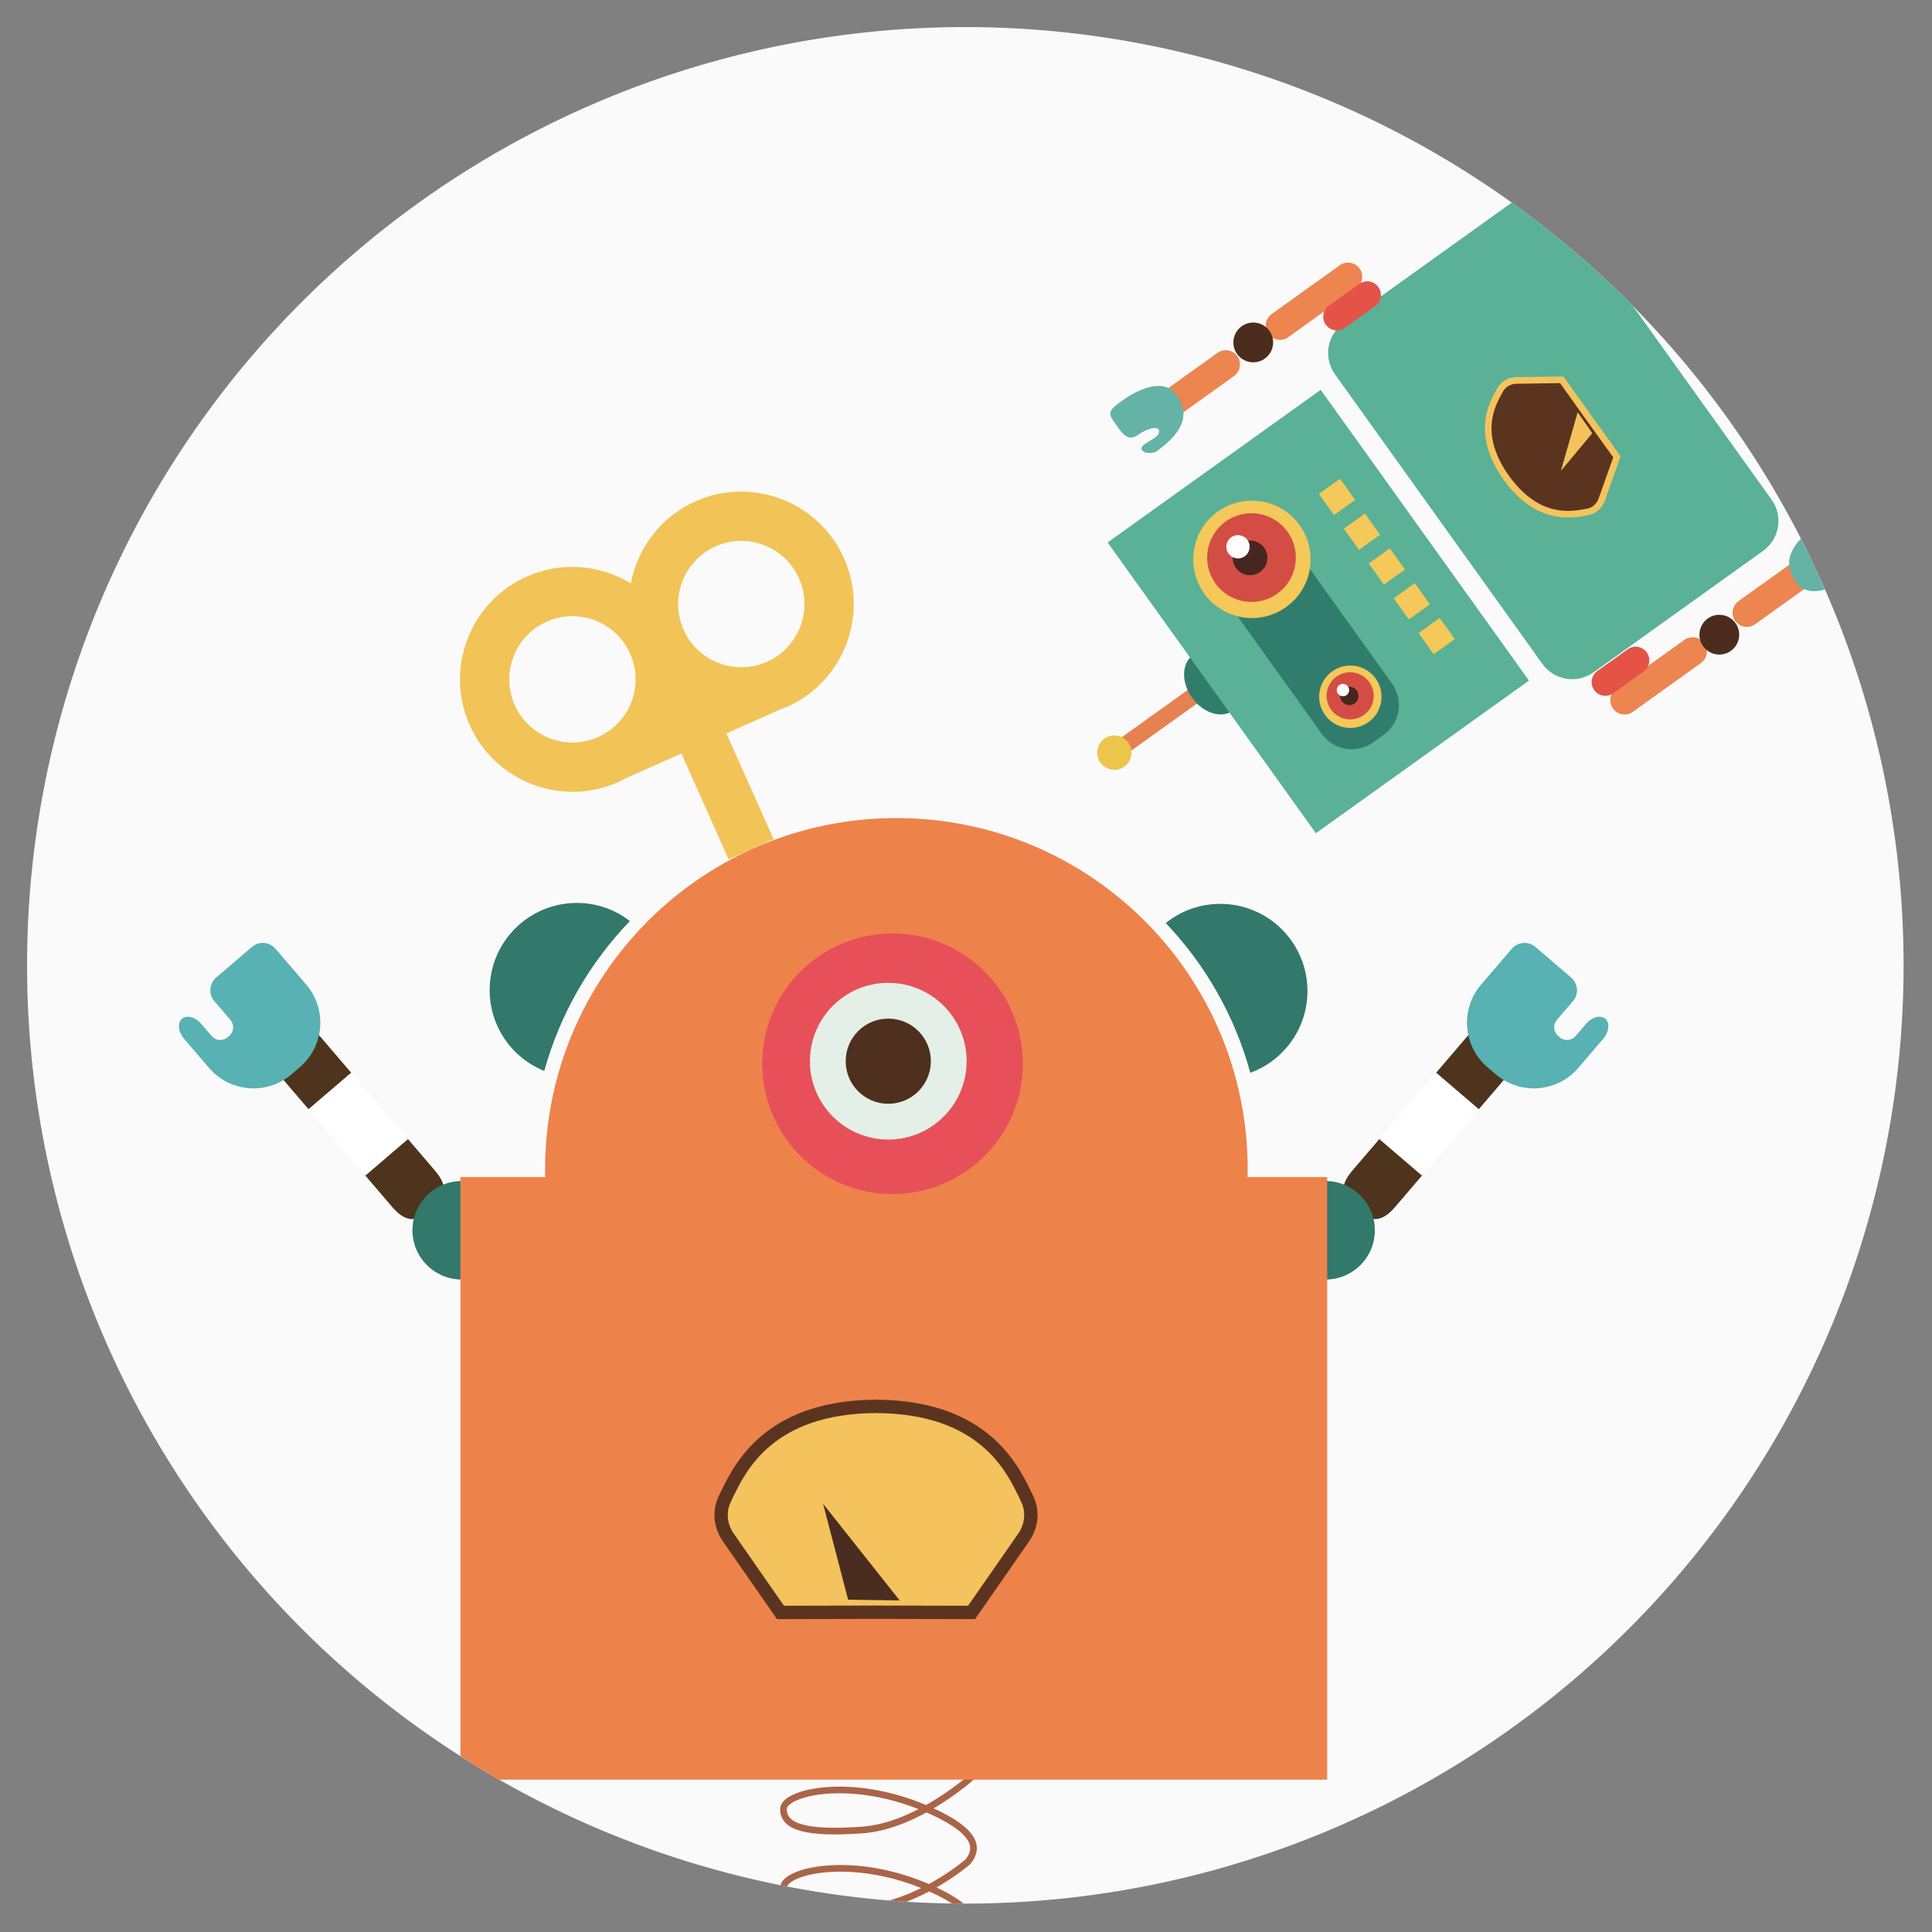 <?xml version="1.0" encoding="UTF-8" standalone="no"?>
<!-- Created with Inkscape (http://www.inkscape.org/) -->

<svg
   xmlns:dc="http://purl.org/dc/elements/1.1/"
   xmlns:cc="http://creativecommons.org/ns#"
   xmlns:rdf="http://www.w3.org/1999/02/22-rdf-syntax-ns#"
   xmlns:svg="http://www.w3.org/2000/svg"
   xmlns="http://www.w3.org/2000/svg"
   xmlns:sodipodi="http://sodipodi.sourceforge.net/DTD/sodipodi-0.dtd"
   xmlns:inkscape="http://www.inkscape.org/namespaces/inkscape"
   id="svg2"
   version="1.1"
   inkscape:version="0.48.3.1 r9886"
   width="500"
   height="500"
   xml:space="preserve"
   sodipodi:docname="robot1.svg"
   inkscape:export-filename="/home/karponter/Desktop/Karel/11/final/robot6.png"
   inkscape:export-xdpi="90"
   inkscape:export-ydpi="90"><rect width="100%" height="100%" fill="#808080" stroke="none"/><defs
     id="defs6"><clipPath
       clipPathUnits="userSpaceOnUse"
       id="clipPath18"><path
         d="M 0,800 800,800 800,0 0,0 0,800 z"
         id="path20"
         inkscape:connector-curvature="0" /></clipPath><clipPath
       clipPathUnits="userSpaceOnUse"
       id="clipPath7767"><path
         transform="matrix(0.624,0,0,-0.624,-72.823,465.788)"
         d="m 748.301,425.723 a 311.308,311.308 0 1 1 -622.617,0 311.308,311.308 0 1 1 622.617,0 z"
         sodipodi:ry="311.3085"
         sodipodi:rx="311.3085"
         sodipodi:cy="425.72284"
         sodipodi:cx="436.99207"
         id="path7769"
         style="opacity:0.96;fill:#ffffff;fill-opacity:1;fill-rule:evenodd;stroke:none"
         sodipodi:type="arc" /></clipPath><clipPath
       clipPathUnits="userSpaceOnUse"
       id="clipPath8365"><path
         transform="matrix(0.624,0,0,-0.624,-72.823,465.788)"
         d="m 748.301,425.723 a 311.308,311.308 0 1 1 -622.617,0 311.308,311.308 0 1 1 622.617,0 z"
         sodipodi:ry="311.3085"
         sodipodi:rx="311.3085"
         sodipodi:cy="425.72284"
         sodipodi:cx="436.99207"
         id="path8367"
         style="opacity:0.96;fill:#ffffff;fill-opacity:1;fill-rule:evenodd;stroke:none"
         sodipodi:type="arc" /></clipPath></defs><sodipodi:namedview
     pagecolor="#ffffff"
     bordercolor="#666666"
     borderopacity="1"
     objecttolerance="10"
     gridtolerance="10"
     guidetolerance="10"
     inkscape:pageopacity="0"
     inkscape:pageshadow="2"
     inkscape:window-width="1366"
     inkscape:window-height="735"
     id="namedview4"
     showgrid="false"
     inkscape:object-paths="true"
     inkscape:snap-intersection-paths="true"
     inkscape:snap-smooth-nodes="true"
     inkscape:object-nodes="true"
     inkscape:snap-midpoints="true"
     inkscape:snap-object-midpoints="true"
     inkscape:snap-center="true"
     inkscape:zoom="0.36569574"
     inkscape:cx="-94.639121"
     inkscape:cy="506.30352"
     inkscape:window-x="0"
     inkscape:window-y="0"
     inkscape:window-maximized="1"
     inkscape:current-layer="g10" /><g
     id="g10"
     inkscape:groupmode="layer"
     inkscape:label="11"
     transform="matrix(1.25,0,0,-1.25,0,500)"><path
       sodipodi:type="arc"
       style="fill:#ffffff;fill-opacity:1;fill-rule:evenodd;stroke:none;opacity:0.96"
       id="path6141"
       sodipodi:cx="436.99207"
       sodipodi:cy="425.72284"
       sodipodi:rx="311.3085"
       sodipodi:ry="311.3085"
       d="m 748.301,425.723 a 311.308,311.308 0 1 1 -622.617,0 311.308,311.308 0 1 1 622.617,0 z"
       transform="matrix(0.624,0,0,-0.624,-72.823,465.788)" /><g
       id="g8230"
       clip-path="url(#clipPath8365)"><g
         transform="matrix(-0.399,0.557,-0.557,-0.399,599.34,177.386)"
         id="g5957"><g
           id="g278"
           transform="translate(457.729,185.723)"><path
             d="m 0,0 c 0,-6.121 -4.963,-11.084 -11.083,-11.084 l -107.605,0 c -6.12,0 -11.083,4.963 -11.083,11.084 l 0,63.038 c 0,6.121 4.963,11.084 11.083,11.084 l 107.605,0 C -4.963,74.122 0,69.159 0,63.038 L 0,0 z"
             style="fill:#5ab196;fill-opacity:1;fill-rule:nonzero;stroke:none"
             id="path280"
             inkscape:connector-curvature="0" /></g><path
           d="m 395.034,349.322 -4.965,0 0,27.017 4.965,0 0,-27.017 z"
           style="fill:#e78152;fill-opacity:1;fill-rule:nonzero;stroke:none"
           id="path300"
           inkscape:connector-curvature="0" /><g
           id="g302"
           transform="translate(387.356,380.61)"><path
             d="m 0,0 c 0,2.87 2.325,5.195 5.195,5.195 2.87,0 5.197,-2.325 5.197,-5.195 0,-2.87 -2.327,-5.195 -5.197,-5.195 C 2.325,-5.195 0,-2.87 0,0"
             style="fill:#edc54d;fill-opacity:1;fill-rule:nonzero;stroke:none"
             id="path304"
             inkscape:connector-curvature="0" /></g><g
           id="g306"
           transform="translate(402.684,344.127)"><path
             d="m 0,0 c 0,-4.272 -4.626,-7.735 -10.334,-7.735 -5.708,0 -10.333,3.463 -10.333,7.735 0,4.271 4.625,7.735 10.333,7.735 C -4.626,7.735 0,4.271 0,0"
             style="fill:#317d6b;fill-opacity:1;fill-rule:nonzero;stroke:none"
             id="path308"
             inkscape:connector-curvature="0" /></g><g
           id="g314"
           transform="translate(319.941,220.738)"><path
             d="m 0,0 c 0,-2.376 -1.927,-4.303 -4.302,-4.303 -2.376,0 -4.303,1.927 -4.303,4.303 l 0,25.326 c 0,2.374 1.927,4.301 4.303,4.301 C -1.927,29.627 0,27.7 0,25.326 L 0,0 z"
             style="fill:#ed8551;fill-opacity:1;fill-rule:nonzero;stroke:none"
             id="path316"
             inkscape:connector-curvature="0" /></g><g
           id="g318"
           transform="translate(319.941,175.281)"><path
             d="m 0,0 c 0,-2.376 -1.927,-4.303 -4.302,-4.303 -2.376,0 -4.303,1.927 -4.303,4.303 l 0,25.326 c 0,2.374 1.927,4.301 4.303,4.301 C -1.927,29.627 0,27.7 0,25.326 L 0,0 z"
             style="fill:#ed8551;fill-opacity:1;fill-rule:nonzero;stroke:none"
             id="path320"
             inkscape:connector-curvature="0" /></g><g
           id="g322"
           transform="translate(309.063,211.24)"><path
             d="m 0,0 c 0,3.319 2.69,6.007 6.007,6.007 3.318,0 6.008,-2.688 6.008,-6.007 0,-3.316 -2.69,-6.006 -6.008,-6.006 C 2.69,-6.006 0,-3.316 0,0"
             style="fill:#4c2c1d;fill-opacity:1;fill-rule:nonzero;stroke:none"
             id="path324"
             inkscape:connector-curvature="0" /></g><g
           id="g326"
           transform="translate(306.305,169.518)"><path
             d="m 0,0 c 0,0 -0.164,13.638 8.116,13.638 8.28,0 10.391,-6.494 10.391,-15.099 0,0 -0.812,-3.085 -2.923,-3.085 -2.11,0 0.244,5.764 -1.298,7.306 C 12.744,4.303 11.19,0.981 11.19,-3.076 11.19,-7.133 6.5,-6.424 3.252,-6.424 0.005,-6.424 0,-4.707 0,0"
             style="fill:#65b2a6;fill-opacity:1;fill-rule:nonzero;stroke:none"
             id="path328"
             inkscape:connector-curvature="0" /></g><g
           id="g330"
           transform="translate(327.61,236.311)"><path
             d="m 0,0 c 0,-2.282 -1.849,-4.131 -4.133,-4.131 -2.28,0 -4.131,1.849 -4.131,4.131 l 0,11.28 c 0,2.283 1.851,4.133 4.131,4.133 C -1.849,15.413 0,13.563 0,11.28 L 0,0 z"
             style="fill:#e55347;fill-opacity:1;fill-rule:nonzero;stroke:none"
             id="path332"
             inkscape:connector-curvature="0" /></g><path
           d="m 445.361,266.079 -108.065,0 0,79.202 108.065,0 0,-79.202 z"
           style="fill:#5ab196;fill-opacity:1;fill-rule:nonzero;stroke:none"
           id="path398"
           inkscape:connector-curvature="0" /><g
           id="g572"
           transform="translate(369.069,216.177)"><path
             d="m 0,0 c -0.126,0.163 -2.159,2.797 -0.59,6 l 0.243,0.501 c 1.891,3.931 6.322,13.134 22.19,13.279 l 0.364,0 C 38.075,19.635 42.505,10.432 44.397,6.501 L 44.64,6 C 46.208,2.797 44.177,0.163 44.089,0.052 L 36.336,-11.087 22.027,-11.054 7.714,-11.087 0,0 z"
             style="fill:#5b3420;fill-opacity:1;fill-rule:nonzero;stroke:none"
             id="path574"
             inkscape:connector-curvature="0" /></g><g
           id="g576"
           transform="translate(391.286,236.972)"><path
             d="M 0,0 C -0.067,0 -0.125,-0.007 -0.191,-0.007 -0.258,-0.007 -0.316,0 -0.383,0 l 0,-0.015 c -17.192,-0.158 -21.467,-10.552 -23.322,-14.34 -1.883,-3.845 0.668,-7.011 0.668,-7.011 l 8.013,-11.517 14.833,0.034 14.832,-0.034 8.013,11.517 c 0,0 2.551,3.166 0.668,7.011 C 21.467,-10.567 17.192,-0.173 0,-0.015 L 0,0 z m -0.241,-2.013 0.222,-0.002 c 15.247,-0.14 19.335,-8.631 21.299,-12.713 l 0.245,-0.507 c 1.279,-2.612 -0.37,-4.801 -0.428,-4.876 l -0.045,-0.055 -0.039,-0.058 -7.415,-10.657 -13.794,0.032 -13.785,-0.032 -7.415,10.657 -0.04,0.058 -0.043,0.055 c -0.018,0.021 -1.738,2.205 -0.429,4.876 l 0.245,0.507 c 1.965,4.082 6.053,12.573 21.299,12.713 l 0.123,0.002"
             style="fill:#f4c35d;fill-opacity:1;fill-rule:nonzero;stroke:none"
             id="path578"
             inkscape:connector-curvature="0" /></g><g
           id="g596"
           transform="translate(386.918,206.997)"><path
             d="M 0,0 -3.749,14.363 7.721,-0.108"
             style="fill:#f4c35d;fill-opacity:1;fill-rule:nonzero;stroke:none"
             id="path598"
             inkscape:connector-curvature="0" /></g><path
           d="m 372.394,93.127 -24.938,0 0,76.893 24.938,0 0,-76.893 z"
           style="fill:#347f70;fill-opacity:1;fill-rule:nonzero;stroke:none"
           id="path716"
           inkscape:connector-curvature="0" /><g
           id="g718"
           transform="translate(432.431,311.338)"><path
             d="m 0,0 c 0,-6.121 -4.963,-11.084 -11.084,-11.084 l -60.729,0 c -6.121,0 -11.083,4.963 -11.083,11.084 l 0,3.925 c 0,6.121 4.962,11.084 11.083,11.084 l 60.729,0 C -4.963,15.009 0,10.046 0,3.925 L 0,0 z"
             style="fill:#317d6d;fill-opacity:1;fill-rule:nonzero;stroke:none"
             id="path720"
             inkscape:connector-curvature="0" /></g><g
           id="g722"
           transform="translate(378.089,135.848)"><path
             d="m 0,0 c 0,-4.763 -3.859,-8.621 -8.621,-8.621 l -19.703,0 c -4.763,0 -8.622,3.858 -8.622,8.621 0,4.761 3.859,8.619 8.622,8.619 l 19.703,0 C -3.859,8.619 0,4.761 0,0"
             style="fill:#f4c154;fill-opacity:1;fill-rule:nonzero;stroke:none"
             id="path724"
             inkscape:connector-curvature="0" /></g><g
           id="g858"
           transform="translate(360.042,101.83)"><path
             d="m 0,0 c 10.952,0 19.828,-7.239 19.828,-18.189 l -39.654,0 C -19.826,-7.239 -10.95,0 0,0"
             style="fill:#e34f41;fill-opacity:1;fill-rule:nonzero;stroke:none"
             id="path860"
             inkscape:connector-curvature="0" /></g><path
           d="m 438.699,93.127 -24.937,0 0,76.893 24.937,0 0,-76.893 z"
           style="fill:#347f70;fill-opacity:1;fill-rule:nonzero;stroke:none"
           id="path862"
           inkscape:connector-curvature="0" /><g
           id="g864"
           transform="translate(444.395,135.848)"><path
             d="m 0,0 c 0,-4.763 -3.858,-8.621 -8.621,-8.621 l -19.703,0 c -4.762,0 -8.621,3.858 -8.621,8.621 0,4.761 3.859,8.619 8.621,8.619 l 19.703,0 C -3.858,8.619 0,4.761 0,0"
             style="fill:#f4c154;fill-opacity:1;fill-rule:nonzero;stroke:none"
             id="path866"
             inkscape:connector-curvature="0" /></g><g
           id="g868"
           transform="translate(426.348,101.83)"><path
             d="m 0,0 c 10.952,0 19.828,-7.239 19.828,-18.189 l -39.654,0 C -19.826,-7.239 -10.95,0 0,0"
             style="fill:#e34f41;fill-opacity:1;fill-rule:nonzero;stroke:none"
             id="path870"
             inkscape:connector-curvature="0" /></g><g
           id="g872"
           transform="translate(355.323,312.797)"><path
             d="m 0,0 c 0,5.205 4.221,9.424 9.426,9.424 5.204,0 9.426,-4.219 9.426,-9.424 0,-5.206 -4.222,-9.424 -9.426,-9.424 C 4.221,-9.424 0,-5.206 0,0"
             style="fill:#f4c859;fill-opacity:1;fill-rule:nonzero;stroke:none"
             id="path874"
             inkscape:connector-curvature="0" /></g><g
           id="g876"
           transform="translate(357.894,312.688)"><path
             d="m 0,0 c 0,3.935 3.188,7.122 7.124,7.122 3.933,0 7.122,-3.187 7.122,-7.122 0,-3.933 -3.189,-7.122 -7.122,-7.122 C 3.188,-7.122 0,-3.933 0,0"
             style="fill:#d34d45;fill-opacity:1;fill-rule:nonzero;stroke:none"
             id="path878"
             inkscape:connector-curvature="0" /></g><g
           id="g880"
           transform="translate(362.339,312.903)"><path
             d="M 0,0 C 0,1.539 1.247,2.783 2.783,2.783 4.322,2.783 5.569,1.539 5.569,0 5.569,-1.539 4.322,-2.783 2.783,-2.783 1.247,-2.783 0,-1.539 0,0"
             style="fill:#45271f;fill-opacity:1;fill-rule:nonzero;stroke:none"
             id="path882"
             inkscape:connector-curvature="0" /></g><g
           id="g884"
           transform="translate(365.82,313.44)"><path
             d="M 0,0 C 0,1.035 0.839,1.874 1.875,1.874 2.908,1.874 3.747,1.035 3.747,0 3.747,-1.036 2.908,-1.873 1.875,-1.873 0.839,-1.873 0,-1.036 0,0"
             style="fill:#fffdfc;fill-opacity:1;fill-rule:nonzero;stroke:none"
             id="path886"
             inkscape:connector-curvature="0" /></g><g
           id="g888"
           transform="translate(398.085,312.799)"><path
             d="m 0,0 c 0,9.794 7.944,17.735 17.738,17.735 9.794,0 17.739,-7.941 17.739,-17.735 0,-9.798 -7.945,-17.738 -17.739,-17.738 C 7.944,-17.738 0,-9.798 0,0"
             style="fill:#f4c859;fill-opacity:1;fill-rule:nonzero;stroke:none"
             id="path890"
             inkscape:connector-curvature="0" /></g><g
           id="g892"
           transform="translate(402.923,312.595)"><path
             d="m 0,0 c 0,7.403 5.999,13.403 13.405,13.403 7.403,0 13.405,-6 13.405,-13.403 0,-7.403 -6.002,-13.403 -13.405,-13.403 C 5.999,-13.403 0,-7.403 0,0"
             style="fill:#d34d45;fill-opacity:1;fill-rule:nonzero;stroke:none"
             id="path894"
             inkscape:connector-curvature="0" /></g><g
           id="g896"
           transform="translate(411.288,312.997)"><path
             d="m 0,0 c 0,2.896 2.345,5.241 5.239,5.241 2.895,0 5.24,-2.345 5.24,-5.241 0,-2.896 -2.345,-5.24 -5.24,-5.24 C 2.345,-5.24 0,-2.896 0,0"
             style="fill:#45271f;fill-opacity:1;fill-rule:nonzero;stroke:none"
             id="path898"
             inkscape:connector-curvature="0" /></g><g
           id="g900"
           transform="translate(417.84,314.006)"><path
             d="M 0,0 C 0,1.948 1.579,3.528 3.527,3.528 5.474,3.528 7.05,1.948 7.05,0 7.05,-1.948 5.474,-3.525 3.527,-3.525 1.579,-3.525 0,-1.948 0,0"
             style="fill:#fffdfc;fill-opacity:1;fill-rule:nonzero;stroke:none"
             id="path902"
             inkscape:connector-curvature="0" /></g><path
           d="m 368.389,276.978 -7.858,0 0,7.857 7.858,0 0,-7.857 z"
           style="fill:#f4c859;fill-opacity:1;fill-rule:nonzero;stroke:none"
           id="path1072"
           inkscape:connector-curvature="0" /><path
           d="m 381.32,276.978 -7.858,0 0,7.857 7.858,0 0,-7.857 z"
           style="fill:#f4c859;fill-opacity:1;fill-rule:nonzero;stroke:none"
           id="path1074"
           inkscape:connector-curvature="0" /><path
           d="m 394.251,276.978 -7.858,0 0,7.857 7.858,0 0,-7.857 z"
           style="fill:#f4c859;fill-opacity:1;fill-rule:nonzero;stroke:none"
           id="path1076"
           inkscape:connector-curvature="0" /><path
           d="m 407.181,276.978 -7.857,0 0,7.857 7.857,0 0,-7.857 z"
           style="fill:#f4c859;fill-opacity:1;fill-rule:nonzero;stroke:none"
           id="path1078"
           inkscape:connector-curvature="0" /><path
           d="m 420.113,276.978 -7.858,0 0,7.857 7.858,0 0,-7.857 z"
           style="fill:#f4c859;fill-opacity:1;fill-rule:nonzero;stroke:none"
           id="path1080"
           inkscape:connector-curvature="0" /><g
           id="g1082"
           transform="translate(464.004,264.804)"><path
             d="M 0,0 C 0,2.374 1.927,4.301 4.303,4.301 6.679,4.301 8.605,2.374 8.605,0 l 0,-25.326 c 0,-2.376 -1.926,-4.303 -4.302,-4.303 -2.376,0 -4.303,1.927 -4.303,4.303 L 0,0 z"
             style="fill:#ed8551;fill-opacity:1;fill-rule:nonzero;stroke:none"
             id="path1084"
             inkscape:connector-curvature="0" /></g><g
           id="g1086"
           transform="translate(464.004,310.261)"><path
             d="M 0,0 C 0,2.374 1.927,4.301 4.303,4.301 6.679,4.301 8.605,2.374 8.605,0 l 0,-25.326 c 0,-2.376 -1.926,-4.303 -4.302,-4.303 -2.376,0 -4.303,1.927 -4.303,4.303 L 0,0 z"
             style="fill:#ed8551;fill-opacity:1;fill-rule:nonzero;stroke:none"
             id="path1088"
             inkscape:connector-curvature="0" /></g><g
           id="g1090"
           transform="translate(474.882,274.3)"><path
             d="m 0,0 c 0,-3.317 -2.689,-6.007 -6.007,-6.007 -3.317,0 -6.008,2.69 -6.008,6.007 0,3.317 2.691,6.008 6.008,6.008 C -2.689,6.008 0,3.317 0,0"
             style="fill:#4c2c1d;fill-opacity:1;fill-rule:nonzero;stroke:none"
             id="path1092"
             inkscape:connector-curvature="0" /></g><g
           id="g1094"
           transform="translate(477.641,316.022)"><path
             d="m 0,0 c 0,0 0.164,-13.638 -8.116,-13.638 -8.28,0 -10.392,6.494 -10.392,15.099 0,0 0.813,3.085 2.923,3.085 2.11,0 -0.243,-5.762 1.299,-7.306 1.543,-1.541 3.096,1.779 3.096,5.837 0,4.058 4.69,3.349 7.937,3.349 C -0.006,6.426 0,4.708 0,0"
             style="fill:#65b2a6;fill-opacity:1;fill-rule:nonzero;stroke:none"
             id="path1096"
             inkscape:connector-curvature="0" /></g><g
           id="g1098"
           transform="translate(456.335,249.228)"><path
             d="M 0,0 C 0,2.283 1.85,4.133 4.134,4.133 6.413,4.133 8.265,2.283 8.265,0 l 0,-11.279 c 0,-2.284 -1.852,-4.133 -4.131,-4.133 C 1.85,-15.412 0,-13.563 0,-11.279 L 0,0 z"
             style="fill:#e55347;fill-opacity:1;fill-rule:nonzero;stroke:none"
             id="path1100"
             inkscape:connector-curvature="0" /></g></g><g
         transform="matrix(1.382,0,0,1.382,-359.125,-740.624)"
         id="g5712"><g
           id="g22"
           transform="translate(466.697,654.927)"><path
             d="m 0,0 c 0,0 -1.906,-2.227 -4.259,-4.974 -2.352,-2.749 -1.198,-4.296 0.567,-5.805 1.763,-1.51 3.468,-2.411 5.821,0.336 L 6.387,-5.468 0,0 z"
             style="fill:#4e341c;fill-opacity:1;fill-rule:nonzero;stroke:none"
             id="path24"
             inkscape:connector-curvature="0" /></g><g
           id="g26"
           transform="translate(481.401,659.175)"><path
             d="M 0,0 -6.388,5.468 -14.906,-4.483 -8.519,-9.951 0,0 z"
             style="fill:#ffffff;fill-opacity:1;fill-rule:nonzero;stroke:none"
             id="path28"
             inkscape:connector-curvature="0" /></g><g
           id="g30"
           transform="translate(489.92,669.126)"><path
             d="M 0,0 -6.388,5.468 -14.906,-4.483 -8.519,-9.951 0,0 z"
             style="fill:#4e341c;fill-opacity:1;fill-rule:nonzero;stroke:none"
             id="path32"
             inkscape:connector-curvature="0" /></g><g
           id="g34"
           transform="translate(483.941,664.403)"><path
             d="m 0,0 c 3.681,-3.151 9.215,-2.721 12.365,0.958 l 3.72,4.345 c 0.896,1.048 1.048,2.396 0.333,3.008 -0.716,0.612 -1.998,0.283 -2.87,-0.735 L 11.968,5.731 C 11.358,5.019 10.29,4.936 9.576,5.547 L 9.336,5.752 C 8.627,6.359 8.544,7.429 9.153,8.142 l 2.412,2.817 c 0.901,1.051 0.777,2.634 -0.275,3.534 L 5.934,19.079 C 4.882,19.978 3.3,19.855 2.399,18.805 L -2.202,13.428 C -5.353,9.749 -4.923,4.214 -1.242,1.062 L 0,0 z"
             style="fill:#58b1b2;fill-opacity:1;fill-rule:nonzero;stroke:none"
             id="path36"
             inkscape:connector-curvature="0" /></g><g
           id="g38"
           transform="translate(451.075,641.032)"><path
             d="m 0,0 c 0,-4.074 3.303,-7.376 7.376,-7.376 4.073,0 7.377,3.302 7.377,7.376 0,4.074 -3.304,7.376 -7.377,7.376 C 3.303,7.376 0,4.074 0,0"
             style="fill:#32786b;fill-opacity:1;fill-rule:nonzero;stroke:none"
             id="path40"
             inkscape:connector-curvature="0" /></g><g
           id="g42"
           transform="translate(320.78,654.927)"><path
             d="m 0,0 c 0,0 1.907,-2.227 4.259,-4.974 2.353,-2.749 1.198,-4.296 -0.566,-5.805 -1.764,-1.51 -3.469,-2.411 -5.821,0.336 L -6.386,-5.468 0,0 z"
             style="fill:#4e341c;fill-opacity:1;fill-rule:nonzero;stroke:none"
             id="path44"
             inkscape:connector-curvature="0" /></g><g
           id="g46"
           transform="translate(306.076,659.175)"><path
             d="M 0,0 6.388,5.468 14.906,-4.483 8.519,-9.951 0,0 z"
             style="fill:#ffffff;fill-opacity:1;fill-rule:nonzero;stroke:none"
             id="path48"
             inkscape:connector-curvature="0" /></g><g
           id="g50"
           transform="translate(297.558,669.126)"><path
             d="M 0,0 6.388,5.468 14.906,-4.483 8.519,-9.951 0,0 z"
             style="fill:#4e341c;fill-opacity:1;fill-rule:nonzero;stroke:none"
             id="path52"
             inkscape:connector-curvature="0" /></g><g
           id="g54"
           transform="translate(303.536,664.403)"><path
             d="m 0,0 c -3.68,-3.151 -9.215,-2.721 -12.364,0.958 l -3.72,4.345 c -0.897,1.048 -1.048,2.396 -0.334,3.008 0.716,0.612 1.999,0.283 2.87,-0.735 l 1.58,-1.845 c 0.61,-0.712 1.678,-0.795 2.392,-0.184 l 0.241,0.205 c 0.709,0.607 0.791,1.677 0.182,2.39 l -2.412,2.817 c -0.9,1.051 -0.776,2.634 0.276,3.534 l 5.356,4.586 c 1.051,0.899 2.634,0.776 3.534,-0.274 L 2.203,13.428 C 5.353,9.749 4.923,4.214 1.243,1.062 L 0,0 z"
             style="fill:#58b1b2;fill-opacity:1;fill-rule:nonzero;stroke:none"
             id="path56"
             inkscape:connector-curvature="0" /></g><g
           id="g58"
           transform="translate(336.403,641.032)"><path
             d="m 0,0 c 0,-4.074 -3.303,-7.376 -7.376,-7.376 -4.074,0 -7.377,3.302 -7.377,7.376 0,4.074 3.303,7.376 7.377,7.376 C -3.303,7.376 0,4.074 0,0"
             style="fill:#32786b;fill-opacity:1;fill-rule:nonzero;stroke:none"
             id="path60"
             inkscape:connector-curvature="0" /></g><g
           id="g150"
           transform="matrix(0.913,0.407,-0.407,0.913,374.768,726.204)"><path
             d="m 0,0 c -5.221,0 -9.468,4.247 -9.468,9.467 0,5.221 4.247,9.468 9.468,9.468 5.221,0 9.468,-4.247 9.468,-9.468 C 9.468,4.247 5.221,0 0,0 m -37.176,9.467 c 0,5.221 4.246,9.468 9.467,9.468 5.221,0 9.467,-4.247 9.467,-9.468 0,-5.22 -4.246,-9.467 -9.467,-9.467 -5.221,0 -9.467,4.247 -9.467,9.467 M 0,26.324 c -5.738,0 -10.81,-2.887 -13.854,-7.28 -3.045,4.393 -8.117,7.28 -13.855,7.28 -9.294,0 -16.856,-7.562 -16.856,-16.857 0,-9.295 7.562,-16.856 16.856,-16.856 0.397,0 0.785,0.033 1.176,0.059 l 9.215,0 0,-17.378 7.389,0 0,17.378 8.753,0 c 0.392,-0.026 0.78,-0.059 1.176,-0.059 9.294,0 16.856,7.561 16.856,16.856 0,9.295 -7.562,16.857 -16.856,16.857"
             style="fill:#f2c357;fill-opacity:1;fill-rule:nonzero;stroke:none"
             id="path152"
             inkscape:connector-curvature="0" /></g><g
           id="g420"
           transform="translate(346.375,465.216)"><path
             d="m 0,0 c 0,7.201 5.839,13.039 13.041,13.039 7.201,0 13.041,-5.838 13.041,-13.039 0,-7.204 -5.84,-13.043 -13.041,-13.043 C 5.839,-13.043 0,-7.204 0,0"
             style="fill:#e75650;fill-opacity:1;fill-rule:nonzero;stroke:none"
             id="path422"
             inkscape:connector-curvature="0" /></g><g
           id="g424"
           transform="translate(351.244,465.766)"><path
             d="m 0,0 c 0,4.312 3.495,7.806 7.806,7.806 4.312,0 7.806,-3.494 7.806,-7.806 0,-4.312 -3.494,-7.806 -7.806,-7.806 C 3.495,-7.806 0,-4.312 0,0"
             style="fill:#e3c53e;fill-opacity:1;fill-rule:nonzero;stroke:none"
             id="path426"
             inkscape:connector-curvature="0" /></g><g
           id="g428"
           transform="translate(354.275,465.766)"><path
             d="M 0,0 C 0,2.638 2.138,4.775 4.775,4.775 7.413,4.775 9.55,2.638 9.55,0 9.55,-2.638 7.413,-4.775 4.775,-4.775 2.138,-4.775 0,-2.638 0,0"
             style="fill:#472d20;fill-opacity:1;fill-rule:nonzero;stroke:none"
             id="path430"
             inkscape:connector-curvature="0" /></g><g
           id="g432"
           transform="translate(378.932,465.216)"><path
             d="m 0,0 c 0,7.201 5.84,13.039 13.041,13.039 7.201,0 13.041,-5.838 13.041,-13.039 0,-7.204 -5.84,-13.043 -13.041,-13.043 C 5.84,-13.043 0,-7.204 0,0"
             style="fill:#e75650;fill-opacity:1;fill-rule:nonzero;stroke:none"
             id="path434"
             inkscape:connector-curvature="0" /></g><g
           id="g436"
           transform="translate(383.801,465.766)"><path
             d="m 0,0 c 0,4.312 3.494,7.806 7.806,7.806 4.311,0 7.805,-3.494 7.805,-7.806 0,-4.312 -3.494,-7.806 -7.805,-7.806 C 3.494,-7.806 0,-4.312 0,0"
             style="fill:#e3c53e;fill-opacity:1;fill-rule:nonzero;stroke:none"
             id="path438"
             inkscape:connector-curvature="0" /></g><g
           id="g440"
           transform="translate(386.832,465.766)"><path
             d="M 0,0 C 0,2.638 2.138,4.775 4.775,4.775 7.413,4.775 9.55,2.638 9.55,0 9.55,-2.638 7.413,-4.775 4.775,-4.775 2.138,-4.775 0,-2.638 0,0"
             style="fill:#472d20;fill-opacity:1;fill-rule:nonzero;stroke:none"
             id="path442"
             inkscape:connector-curvature="0" /></g><g
           id="g444"
           transform="translate(411.488,465.216)"><path
             d="m 0,0 c 0,7.201 5.84,13.039 13.041,13.039 7.201,0 13.041,-5.838 13.041,-13.039 0,-7.204 -5.84,-13.043 -13.041,-13.043 C 5.84,-13.043 0,-7.204 0,0"
             style="fill:#e75650;fill-opacity:1;fill-rule:nonzero;stroke:none"
             id="path446"
             inkscape:connector-curvature="0" /></g><g
           id="g448"
           transform="translate(416.357,465.766)"><path
             d="m 0,0 c 0,4.312 3.494,7.806 7.806,7.806 4.311,0 7.805,-3.494 7.805,-7.806 0,-4.312 -3.494,-7.806 -7.805,-7.806 C 3.494,-7.806 0,-4.312 0,0"
             style="fill:#e3c53e;fill-opacity:1;fill-rule:nonzero;stroke:none"
             id="path450"
             inkscape:connector-curvature="0" /></g><g
           id="g452"
           transform="translate(419.388,465.766)"><path
             d="M 0,0 C 0,2.638 2.138,4.775 4.775,4.775 7.413,4.775 9.551,2.638 9.551,0 9.551,-2.638 7.413,-4.775 4.775,-4.775 2.138,-4.775 0,-2.638 0,0"
             style="fill:#472d20;fill-opacity:1;fill-rule:nonzero;stroke:none"
             id="path454"
             inkscape:connector-curvature="0" /></g><g
           id="g468"
           transform="translate(405.78,559.43)"><path
             d="m 0,0 c 0,0 -8.3,-7.66 -16.806,-8.249 -8.506,-0.59 -11.745,0.492 -11.745,3.143 0,2.649 11.264,5.205 23.413,-0.883 5.51,-2.761 5.844,-5.087 4.184,-7.043 0,0 -7.346,-6.411 -15.852,-7.001 -8.506,-0.59 -11.745,0.492 -11.745,3.143 0,2.65 11.388,5.276 23.538,-0.812 6.128,-3.07 5.916,-6.032 3.81,-7.649 -3.522,-2.568 -7.097,-4.707 -15.603,-5.296 -8.506,-0.59 -11.745,0.491 -11.745,3.142 0,2.651 11.264,5.206 23.413,-0.883 5.51,-2.76 5.844,-5.086 4.184,-7.042 0,0 -7.346,-6.411 -15.852,-7.001 -8.506,-0.59 -11.745,0.493 -11.745,3.143 0,2.65 11.441,4.712 23.59,-1.377 6.128,-3.07 5.999,-5.226 3.902,-7.055 -3.159,-2.759 -7.706,-5.23 -15.747,-5.787 -8.506,-0.59 -11.745,0.492 -11.745,3.142 0,2.65 11.264,5.205 23.413,-0.882 5.51,-2.76 5.844,-5.087 4.184,-7.043 0,0 -7.346,-6.411 -15.852,-7.001 -8.506,-0.59 -11.745,0.493 -11.745,3.143 0,2.65 11.441,4.711 23.59,-1.377 6.128,-3.07 5.987,-5.733 4.13,-7.804"
             style="fill:none;stroke:#aa6548;stroke-width:1;stroke-linecap:butt;stroke-linejoin:miter;stroke-miterlimit:10;stroke-opacity:1;stroke-dasharray:none"
             id="path470"
             inkscape:connector-curvature="0" /></g><g
           id="g588"
           transform="translate(446.749,649.005)"><path
             d="m 0,0 c 0.007,0.384 0.028,0.766 0.028,1.152 0,29.066 -23.563,52.629 -52.629,52.629 -29.066,0 -52.629,-23.563 -52.629,-52.629 0,-0.386 0.022,-0.768 0.029,-1.152 l -12.706,0 0,-90.276 129.844,0 L 11.937,0 0,0 z"
             style="fill:#ee824b;fill-opacity:1;fill-rule:nonzero;stroke:none"
             id="path590"
             inkscape:connector-curvature="0" /></g><g
           id="g592"
           transform="translate(340.029,473.665)"><path
             d="m 0,0 c 13.162,13.16 32.38,19.629 52.455,19.629 18.883,0 37.522,-5.117 49.912,-17.507 5.614,-5.614 -23.449,-5.158 -52.12,-5.589 C 22.274,-3.886 -5.327,-5.325 0,0"
             style="fill:#378076;fill-opacity:1;fill-rule:nonzero;stroke:none"
             id="path594"
             inkscape:connector-curvature="0" /></g><g
           id="g600"
           transform="translate(369.069,594.869)"><path
             d="m 0,0 c -0.126,0.163 -2.159,2.797 -0.59,6 l 0.243,0.503 c 1.892,3.93 6.324,13.132 22.19,13.278 l 0.364,0 C 38.073,19.635 42.505,10.433 44.396,6.503 L 44.64,6 C 46.225,2.764 44.113,0.083 44.092,0.056 L 36.336,-11.087 22.027,-11.054 7.714,-11.087 0,0 z"
             style="fill:#f4c35d;fill-opacity:1;fill-rule:nonzero;stroke:none"
             id="path602"
             inkscape:connector-curvature="0" /></g><g
           id="g604"
           transform="translate(391.286,615.665)"><path
             d="M 0,0 C -0.067,0 -0.125,-0.007 -0.191,-0.007 -0.258,-0.007 -0.316,0 -0.383,0 l 0,-0.015 c -17.192,-0.158 -21.467,-10.554 -23.322,-14.341 -1.883,-3.845 0.668,-7.011 0.668,-7.011 l 8.013,-11.518 14.833,0.035 14.832,-0.035 8.013,11.518 c 0,0 2.551,3.166 0.668,7.011 C 21.467,-10.569 17.192,-0.173 0,-0.015 L 0,0 z m -0.241,-2.013 0.222,-0.002 c 15.245,-0.14 19.333,-8.631 21.298,-12.712 l 0.246,-0.508 c 1.279,-2.613 -0.37,-4.802 -0.428,-4.877 l -0.045,-0.055 -0.039,-0.058 -7.416,-10.657 -13.793,0.032 -13.784,-0.032 -7.416,10.657 -0.04,0.058 -0.043,0.055 c -0.018,0.021 -1.738,2.205 -0.43,4.876 l 0.247,0.509 c 1.965,4.081 6.053,12.572 21.298,12.712 l 0.123,0.002"
             style="fill:#5b3420;fill-opacity:1;fill-rule:nonzero;stroke:none"
             id="path606"
             inkscape:connector-curvature="0" /></g><g
           id="g608"
           transform="translate(386.918,585.689)"><path
             d="M 0,0 -3.749,14.363 7.721,-0.108"
             style="fill:#4a2d1e;fill-opacity:1;fill-rule:nonzero;stroke:none"
             id="path610"
             inkscape:connector-curvature="0" /></g><g
           id="g620"
           transform="translate(374.048,665.982)"><path
             d="m 0,0 c 0,10.781 8.74,19.521 19.523,19.521 10.782,0 19.522,-8.74 19.522,-19.521 0,-10.782 -8.74,-19.522 -19.522,-19.522 C 8.74,-19.522 0,-10.782 0,0"
             style="fill:#e75059;fill-opacity:1;fill-rule:nonzero;stroke:none"
             id="path622"
             inkscape:connector-curvature="0" /></g><g
           id="g624"
           transform="translate(381.194,666.364)"><path
             d="m 0,0 c 0,6.482 5.255,11.738 11.739,11.738 6.483,0 11.738,-5.256 11.738,-11.738 0,-6.482 -5.255,-11.739 -11.738,-11.739 C 5.255,-11.739 0,-6.482 0,0"
             style="fill:#e4efe7;fill-opacity:1;fill-rule:nonzero;stroke:none"
             id="path626"
             inkscape:connector-curvature="0" /></g><g
           id="g628"
           transform="translate(386.554,666.364)"><path
             d="m 0,0 c 0,3.523 2.855,6.38 6.379,6.38 3.522,0 6.379,-2.857 6.379,-6.38 0,-3.523 -2.857,-6.38 -6.379,-6.38 C 2.855,-6.38 0,-3.523 0,0"
             style="fill:#4f2f1e;fill-opacity:1;fill-rule:nonzero;stroke:none"
             id="path630"
             inkscape:connector-curvature="0" /></g><g
           id="g762"
           transform="translate(346.276,690.075)"><path
             d="m 0,0 c -7.214,0 -13.061,-5.848 -13.061,-13.061 0,-5.487 3.388,-10.178 8.185,-12.111 C -2.51,-16.611 1.961,-8.93 7.95,-2.715 5.747,-1.019 2.996,0 0,0"
             style="fill:#32786b;fill-opacity:1;fill-rule:nonzero;stroke:none"
             id="path764"
             inkscape:connector-curvature="0" /></g><g
           id="g766"
           transform="translate(455.731,676.874)"><path
             d="m 0,0 c 0,7.213 -5.847,13.061 -13.062,13.061 -3.091,0 -5.929,-1.081 -8.166,-2.876 C -15.302,3.959 -10.886,-3.71 -8.563,-12.249 -3.57,-10.414 0,-5.63 0,0"
             style="fill:#32786b;fill-opacity:1;fill-rule:nonzero;stroke:none"
             id="path768"
             inkscape:connector-curvature="0" /></g></g></g><rect
       style="fill:#ffffff;fill-opacity:1;fill-rule:evenodd;stroke:none"
       id="rect6959"
       width="303.531"
       height="114.85"
       x="-881.881"
       y="181.429"
       transform="matrix(0.8,0,0,-0.8,0,400)" /></g></svg>
